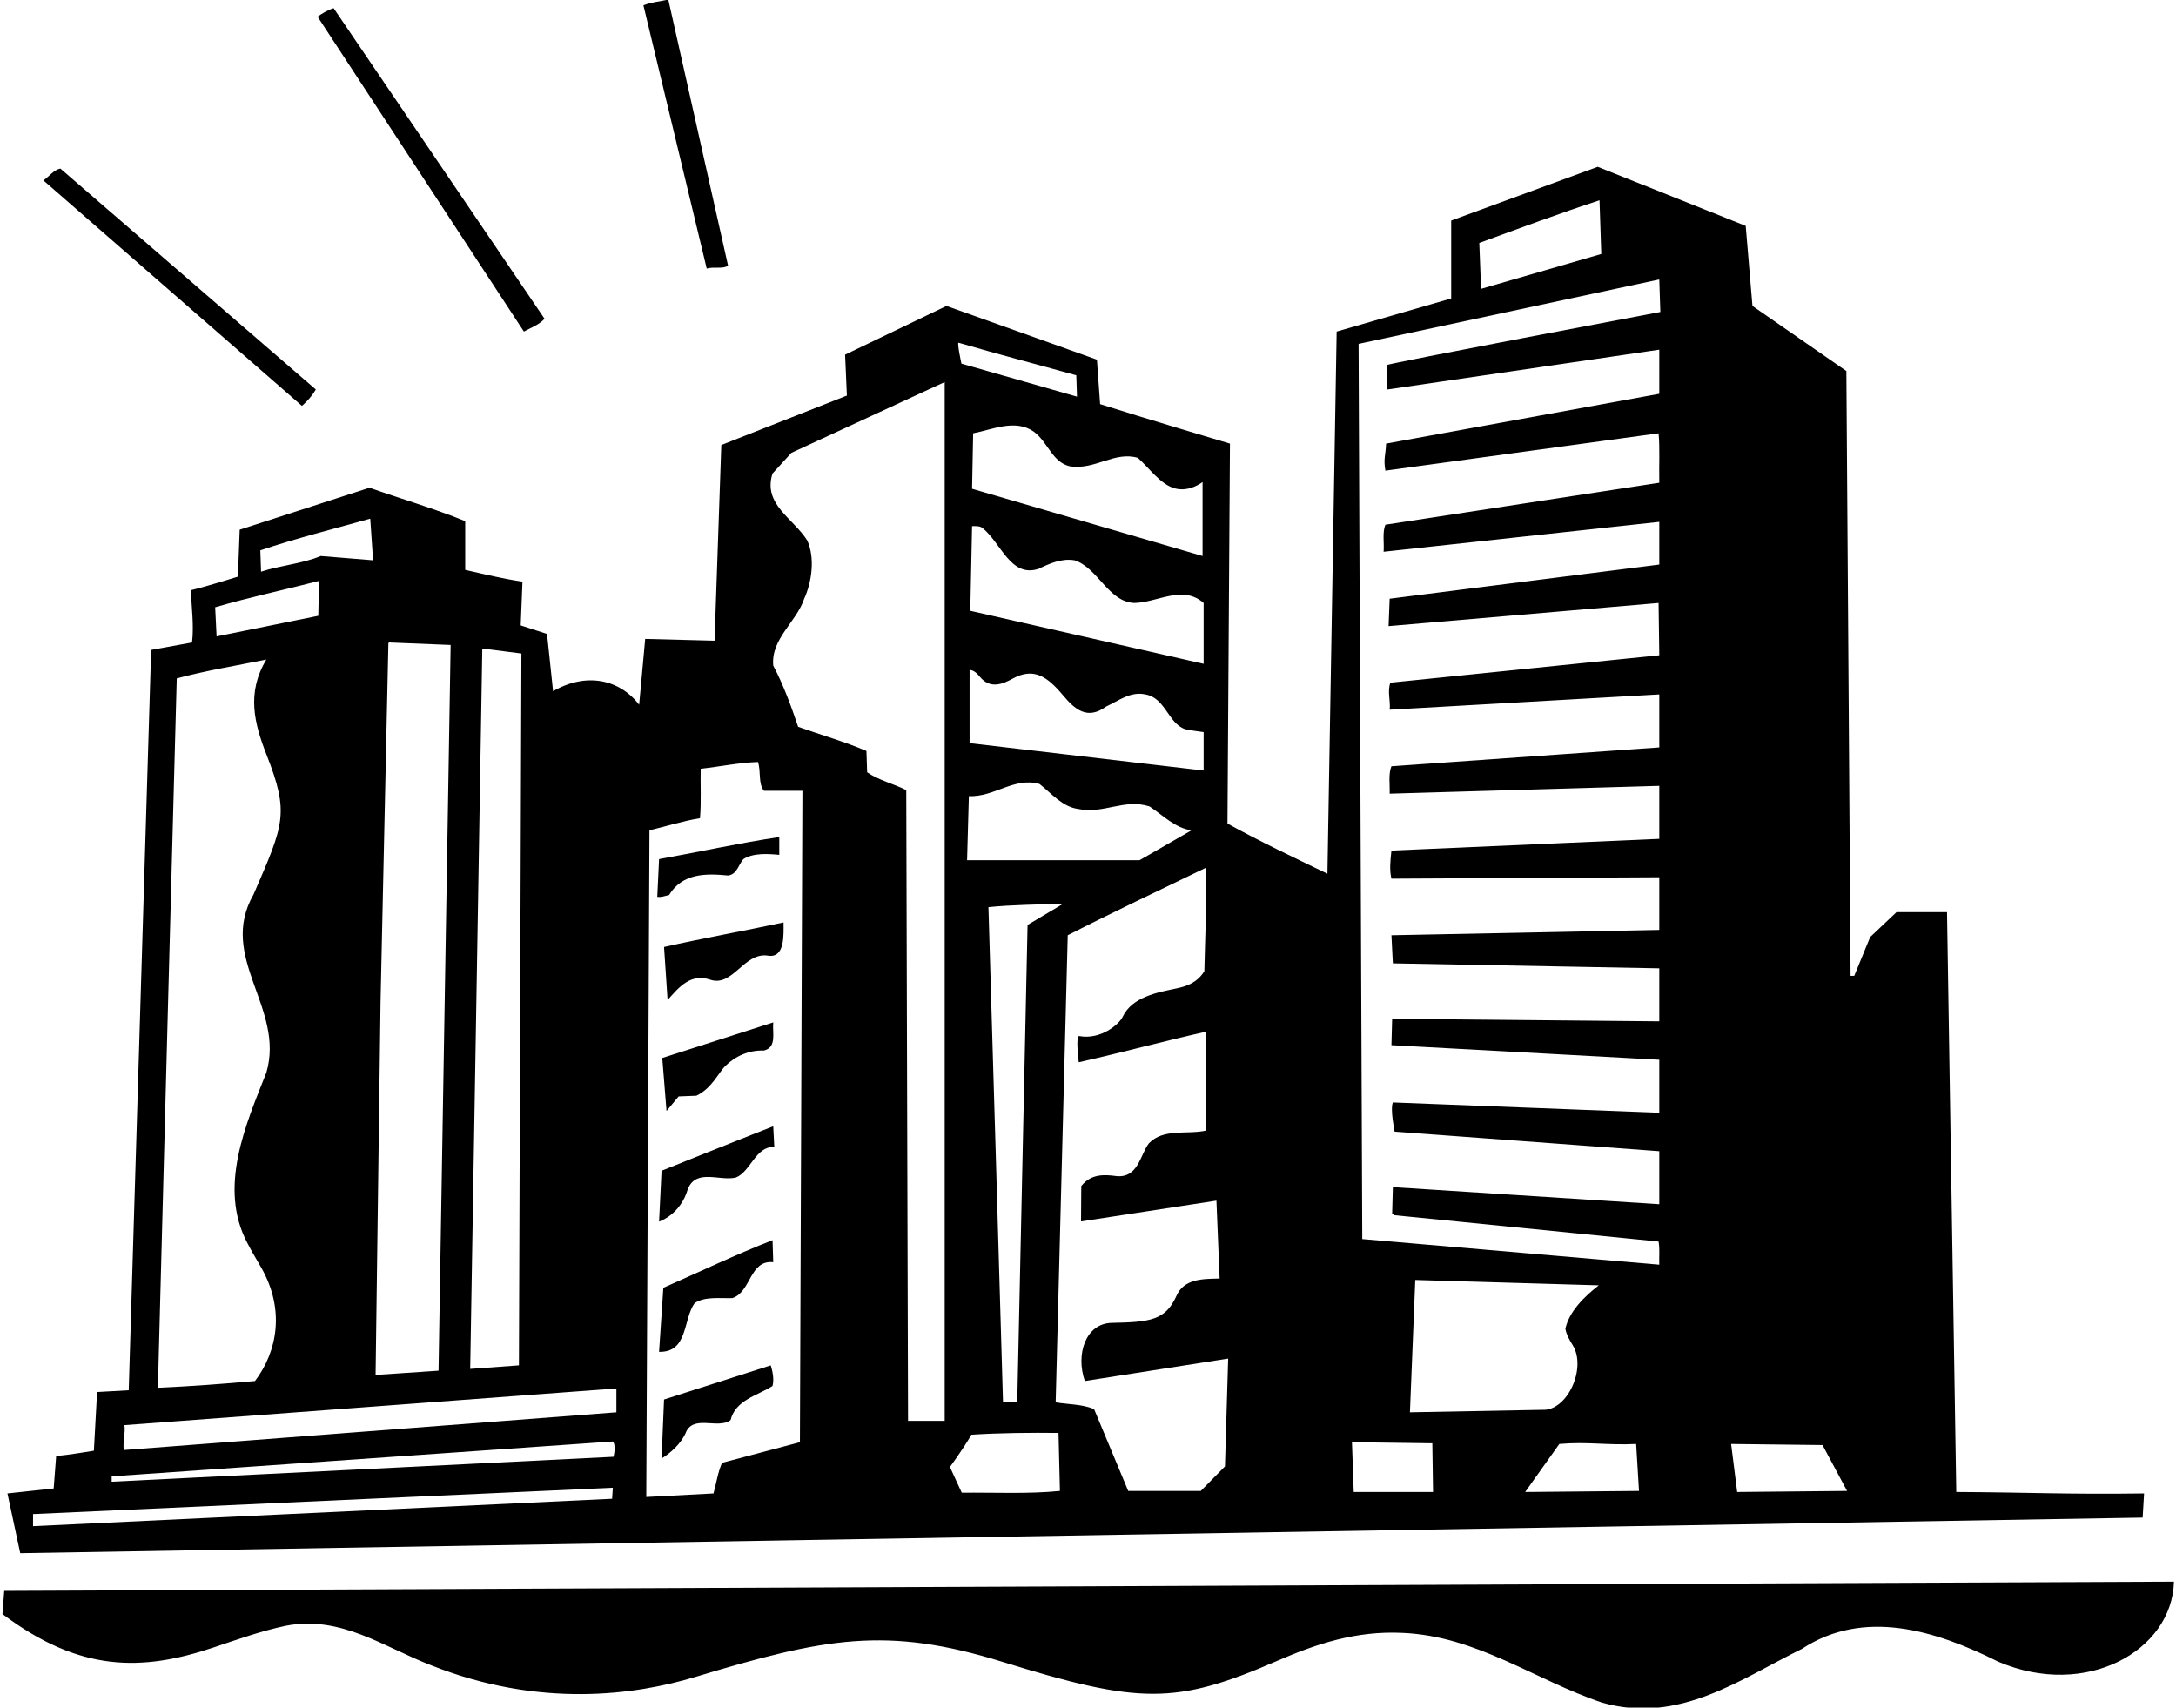 <?xml version="1.0" encoding="UTF-8"?>
<svg xmlns="http://www.w3.org/2000/svg" xmlns:xlink="http://www.w3.org/1999/xlink" width="520pt" height="408pt" viewBox="0 0 520 408" version="1.1">
<g id="surface1">
<path style=" stroke:none;fill-rule:nonzero;fill:rgb(0%,0%,0%);fill-opacity:1;" d="M 130.129 76.156 L 79.723 1.949 C 78.363 2.379 76.918 3.227 75.898 3.992 L 125.195 79.219 C 126.898 78.281 128.852 77.602 130.129 76.156 "/>
<path style=" stroke:none;fill-rule:nonzero;fill:rgb(0%,0%,0%);fill-opacity:1;" d="M 75.473 93.07 L 14.441 40.285 C 12.828 40.539 11.637 42.324 10.363 43.094 L 72.156 96.98 C 73.52 95.789 74.621 94.516 75.473 93.07 "/>
<path style=" stroke:none;fill-rule:nonzero;fill:rgb(0%,0%,0%);fill-opacity:1;" d="M 173.988 63.492 L 159.707 -0.09 C 157.754 0.336 155.629 0.508 153.758 1.27 L 168.887 64.172 C 170.504 63.66 172.715 64.344 173.988 63.492 "/>
<path style=" stroke:none;fill-rule:nonzero;fill:rgb(0%,0%,0%);fill-opacity:1;" d="M 512.031 362.605 L 512.371 356.828 C 494.27 357.082 484.746 356.57 467.492 356.484 L 465.281 217.938 L 453.215 217.938 L 446.922 223.887 L 443.117 233.145 L 442.234 233.168 L 441.227 88.652 L 418.785 73.098 L 417.172 53.973 L 381.812 39.859 L 346.793 52.695 L 346.793 71.312 L 319.422 79.219 L 317.215 208.758 C 309.137 204.848 301.148 201.105 293.328 196.77 L 293.922 105.992 C 293.922 105.992 273.012 99.785 262.898 96.559 L 262.133 85.934 L 226.18 73.098 L 201.953 84.742 L 202.379 94.516 L 172.371 106.332 L 170.758 153.082 L 154.184 152.656 L 152.738 168.383 C 147.973 162.203 139.973 160.629 132.168 165.152 L 130.723 151.469 L 124.434 149.426 L 124.855 138.973 C 120.184 138.289 115.68 137.188 111.172 136.164 L 111.172 124.52 C 103.691 121.461 95.957 119.25 88.309 116.531 L 57.281 126.562 L 56.855 137.781 C 56.855 137.781 49.293 140.16 45.637 141.012 C 45.723 144.922 46.402 149.344 45.895 153.508 C 42.578 154.102 39.348 154.695 36.117 155.289 L 30.762 332.176 L 23.199 332.602 L 22.434 346.625 C 22.434 346.625 16.312 347.648 13.422 347.902 L 12.828 355.637 L 1.777 356.828 L 4.836 371.105 Z M 364.473 356.484 L 372.633 345.012 C 379.262 344.414 384.023 345.352 390.992 345.012 L 391.672 356.23 Z M 375.828 321.398 C 379.219 326.844 374.559 337.203 368.555 336.852 L 336.934 337.445 L 338.207 305.824 L 382.066 307.102 C 378.582 309.82 375.012 313.305 374.078 317.473 C 374.324 318.871 375.051 320.145 375.828 321.398 Z M 435.531 345.266 L 441.398 356.23 L 415.133 356.484 L 413.688 345.012 Z M 382.238 47.852 L 382.66 60.688 L 353.934 69.016 L 353.508 58.051 C 363.027 54.566 372.633 50.996 382.238 47.852 Z M 396.348 66.809 L 396.52 66.809 L 396.773 74.539 C 396.773 74.539 331.492 86.867 331.492 87.207 L 331.492 93.07 L 396.52 83.551 L 396.52 94.094 L 331.238 105.992 C 331.152 108.625 330.559 109.562 331.066 112.449 L 396.348 103.527 C 396.688 106.926 396.434 111.094 396.52 115.344 L 331.066 125.371 C 330.305 127.242 330.812 129.707 330.645 131.832 L 396.52 124.691 L 396.52 134.891 L 332.09 143.051 L 331.832 149.598 L 396.348 144.07 L 396.52 156.566 L 332.258 163.109 C 331.492 165.234 332.344 167.531 332.09 169.57 L 396.52 165.914 L 396.52 178.582 L 332.512 183.086 C 331.746 184.957 332.172 187.422 332.09 189.633 L 396.52 187.762 L 396.52 200.426 L 332.512 203.23 C 332.258 205.609 332.004 207.82 332.512 209.945 L 396.52 209.605 L 396.52 222.188 L 332.512 223.461 L 332.852 230.176 L 396.52 231.367 L 396.52 244.031 L 333.531 243.438 L 332.684 243.438 L 332.512 249.727 L 396.52 253.211 L 396.52 265.875 L 332.852 263.41 C 332.172 265.027 333.277 270.383 333.277 270.383 L 396.52 275.059 L 396.52 287.723 L 332.852 283.641 L 332.684 289.934 L 333.277 290.355 L 396.348 296.645 C 396.688 298.434 396.434 300.387 396.52 302.172 L 325.543 296.051 L 324.664 82.164 Z M 342.285 344.844 L 342.457 356.484 L 323.504 356.484 L 323.078 344.586 Z M 287.805 232.047 C 286.172 234.656 283.836 235.602 281.324 236.125 C 276.68 237.094 270.539 238.164 268.27 242.98 C 267.445 244.738 263 248.5 257.918 247.551 C 256.965 247.371 257.797 253.809 257.797 253.809 C 267.996 251.512 278.027 248.789 288.227 246.496 L 288.227 270.125 C 283.637 271.145 278.027 269.531 274.543 273.188 C 272.418 275.992 272 281.5 266.809 281.008 C 263.746 280.582 260.664 280.5 258.395 283.387 L 258.336 291.836 C 268.789 290.219 280.238 288.484 290.691 286.871 L 291.457 305.484 C 287.465 305.57 282.871 305.484 281.09 309.734 C 278.461 315.516 274.691 315.891 265.656 316.078 C 259.484 316.207 257 323.5 259.242 329.969 L 293.496 324.609 L 292.73 350.367 L 286.953 356.23 L 269.613 356.23 L 261.453 336.68 C 258.648 335.492 255.332 335.578 252.273 335.066 L 255.16 223.461 C 266.129 217.852 277.18 212.664 288.227 207.312 C 288.398 215.727 287.973 224.059 287.805 232.047 Z M 248.445 187.336 C 251.34 189.633 253.887 192.777 257.629 193.285 C 263.746 194.562 268.68 190.734 274.715 192.691 C 277.941 194.816 280.832 197.875 284.742 198.387 L 272.332 205.527 L 231.105 205.527 L 231.531 190.227 C 237.652 190.48 242.41 185.551 248.445 187.336 Z M 231.703 177.562 L 231.703 160.051 C 232.773 160.172 233.504 160.895 234.16 161.703 C 236.648 164.758 239.727 163.391 241.992 162.148 C 247.016 159.398 250.246 161.617 254.012 166.102 C 256.801 169.426 259.777 172.152 264.344 168.809 C 267.316 167.445 270.121 165.152 273.691 165.914 C 278.527 166.734 279.133 172.824 283.191 174.219 C 283.773 174.418 287.633 174.926 287.633 174.926 L 287.633 184.105 Z M 254.145 215.895 L 245.559 220.996 L 243.094 335.066 L 239.691 335.066 C 239.691 335.066 236.379 221.25 236.207 216.746 C 242.07 216.152 248.191 216.152 254.145 215.895 Z M 287.633 158.605 L 231.871 145.941 L 232.297 125.711 C 232.977 125.711 234.168 125.625 234.762 126.137 C 239.184 129.621 241.477 138.121 248.191 135.91 C 250.828 134.637 253.719 133.359 256.777 133.871 C 262.387 135.656 264.852 143.816 271.059 144.07 C 276.582 143.984 282.617 139.652 287.633 144.07 Z M 271.906 109.391 C 274.664 111.836 277.285 115.762 280.793 116.699 C 284.312 117.637 287.379 115.172 287.379 115.172 C 287.379 121.801 287.379 126.477 287.379 132.852 L 232.297 116.785 L 232.555 103.527 C 237.059 102.676 242.582 100.039 247.004 103.102 C 250.488 105.652 251.422 110.496 255.758 111.434 C 261.793 112.281 266.297 107.777 271.906 109.391 Z M 229.082 81.891 C 238.434 84.625 247.855 87.07 257.203 89.672 L 257.371 94.77 L 229.75 86.879 C 229.75 86.879 228.652 81.766 229.082 81.891 Z M 232.129 342.801 C 238.418 342.375 246.66 342.289 252.953 342.375 L 253.293 356.23 C 245.727 356.996 237.738 356.57 229.832 356.656 L 227 350.5 C 227 350.5 230 346.5 232.129 342.801 Z M 184.613 113.133 L 189.117 108.199 L 225.754 91.285 L 225.754 339.484 L 216.996 339.484 L 216.57 188.781 C 213.512 187.25 209.941 186.402 207.223 184.531 L 207.055 179.434 C 201.695 177.137 196.172 175.605 190.73 173.652 C 189.031 168.637 187.246 163.707 184.781 159.031 C 184.188 152.656 190.309 148.66 192.18 143.051 C 193.965 139.141 194.812 133.445 192.941 129.195 C 189.629 123.844 182.23 120.527 184.613 113.133 Z M 155.203 198.387 C 159.195 197.449 163.105 196.176 167.273 195.496 C 167.613 191.672 167.355 187.594 167.441 183.684 C 172.031 183.172 176.453 182.234 181.129 182.066 C 181.895 184.277 181.129 187.25 182.57 188.949 L 191.754 188.949 L 191.156 344.586 L 172.543 349.516 C 171.523 351.812 171.184 354.445 170.504 356.828 L 154.438 357.676 Z M 115.254 154.949 L 124.602 156.141 L 124.008 326.227 L 112.363 327.078 Z M 90.941 239.355 L 92.812 153.676 L 92.98 153.508 L 107.688 154.102 L 104.797 327.5 L 89.754 328.523 Z M 88.477 123.926 L 89.156 133.871 L 76.66 132.852 C 72.156 134.723 67.059 135.062 62.383 136.594 L 62.211 131.492 C 70.797 128.602 79.723 126.391 88.477 123.926 Z M 76.238 138.801 L 76.066 147.133 L 51.758 152.062 L 51.418 145.094 C 59.578 142.711 67.992 140.926 76.238 138.801 Z M 42.238 162.094 C 49.207 160.223 56.52 159.031 63.656 157.586 C 58.844 165.531 60.793 172.93 63.68 180.293 C 69.211 194.391 67.855 196.918 60.598 213.688 C 51.926 228.816 68.164 240.801 63.656 256.27 C 58.812 268.512 52.012 283.727 59.152 297.07 C 60.156 299.051 61.391 301.027 62.531 303.059 C 68.074 312.922 66.332 322.832 60.938 329.969 C 53.457 330.648 45.551 331.242 37.73 331.582 C 37.73 331.582 42.152 164.047 42.238 162.094 Z M 29.742 340.508 L 147.297 331.75 L 147.297 337.445 L 29.574 346.457 C 29.316 344.332 29.996 342.633 29.742 340.508 Z M 26.684 352.746 L 146.445 344.414 C 147.129 345.18 146.871 346.969 146.617 348.07 L 26.684 354.023 Z M 7.898 361.758 L 146.445 355.469 L 146.277 358.102 L 7.898 364.648 L 7.898 361.758 "/>
<path style=" stroke:none;fill-rule:nonzero;fill:rgb(0%,0%,0%);fill-opacity:1;" d="M 158.262 252.785 L 159.281 265.449 L 162.172 261.969 L 166.422 261.797 C 170.066 260.07 171.707 256.316 173.262 254.762 C 175.711 252.32 178.988 250.879 182.57 251 C 185.719 250.234 184.527 246.664 184.781 244.285 C 175.941 247.094 167.102 249.98 158.262 252.785 "/>
<path style=" stroke:none;fill-rule:nonzero;fill:rgb(0%,0%,0%);fill-opacity:1;" d="M 1.012 380.117 L 0.586 385.641 C 19 399.5 33.785 399.426 51.043 393.633 C 56.734 391.727 62.371 389.695 68.332 388.445 C 81.508 385.898 91.879 393.633 103.012 397.883 C 129.09 408.27 152.031 404.941 166.062 400.707 C 197.152 391.324 211.836 388.488 239.52 397.059 C 272.32 407.219 280.938 407.359 305.156 396.859 C 314.406 392.844 323.988 389.602 335.148 390.148 C 352.996 390.91 366.852 401.449 382.832 406.805 C 401.191 412.074 415.898 401.195 430.602 393.973 C 445.395 384.281 462.5 389.5 477.523 397.031 C 498.5 406 519.09 394.414 519.512 377.906 L 1.012 380.117 "/>
<path style=" stroke:none;fill-rule:nonzero;fill:rgb(0%,0%,0%);fill-opacity:1;" d="M 159.535 238.934 C 162.258 235.871 165 232.5 169.738 234.086 C 175.098 235.879 177.727 227.625 183.34 228.309 C 187.664 229.164 187.246 223.289 187.246 220.402 C 177.727 222.441 168.121 224.141 158.688 226.266 L 159.535 238.934 "/>
<path style=" stroke:none;fill-rule:nonzero;fill:rgb(0%,0%,0%);fill-opacity:1;" d="M 159.879 213.855 C 163.105 208.586 168.719 208.672 173.988 209.184 C 176.113 208.926 176.453 206.633 177.645 205.27 C 180.023 203.742 183.594 203.996 186.227 204.25 L 186.227 200 C 176.535 201.445 167.02 203.57 157.496 205.27 L 157.07 214.281 C 158.094 214.449 158.941 214.027 159.879 213.855 "/>
<path style=" stroke:none;fill-rule:nonzero;fill:rgb(0%,0%,0%);fill-opacity:1;" d="M 157.5 291.875 C 157.5 291.875 162.625 290.25 164.383 284.066 C 166.422 279.137 172.031 282.281 175.855 281.348 C 179.43 279.902 180.531 273.867 185.035 274.035 L 184.781 269.105 C 175.855 272.594 158.094 279.73 158.094 279.73 L 157.5 291.875 "/>
<path style=" stroke:none;fill-rule:nonzero;fill:rgb(0%,0%,0%);fill-opacity:1;" d="M 165.996 311.352 C 168.465 309.734 171.863 310.246 175.008 310.16 C 179.512 308.719 179.09 300.98 184.781 301.574 L 184.613 296.309 C 175.773 299.789 167.188 303.871 158.52 307.695 L 157.496 322.996 C 164.469 323.164 163.191 315.262 165.996 311.352 "/>
<path style=" stroke:none;fill-rule:nonzero;fill:rgb(0%,0%,0%);fill-opacity:1;" d="M 174.582 339.316 C 175.773 334.473 181.043 333.453 184.613 331.156 C 185.035 329.539 184.613 327.586 184.188 326.227 L 158.688 334.387 L 158.094 348.496 C 160.387 347.051 162.598 345.012 163.785 342.547 C 165.488 337.785 171.523 341.609 174.582 339.316 "/>
</g>
</svg>

